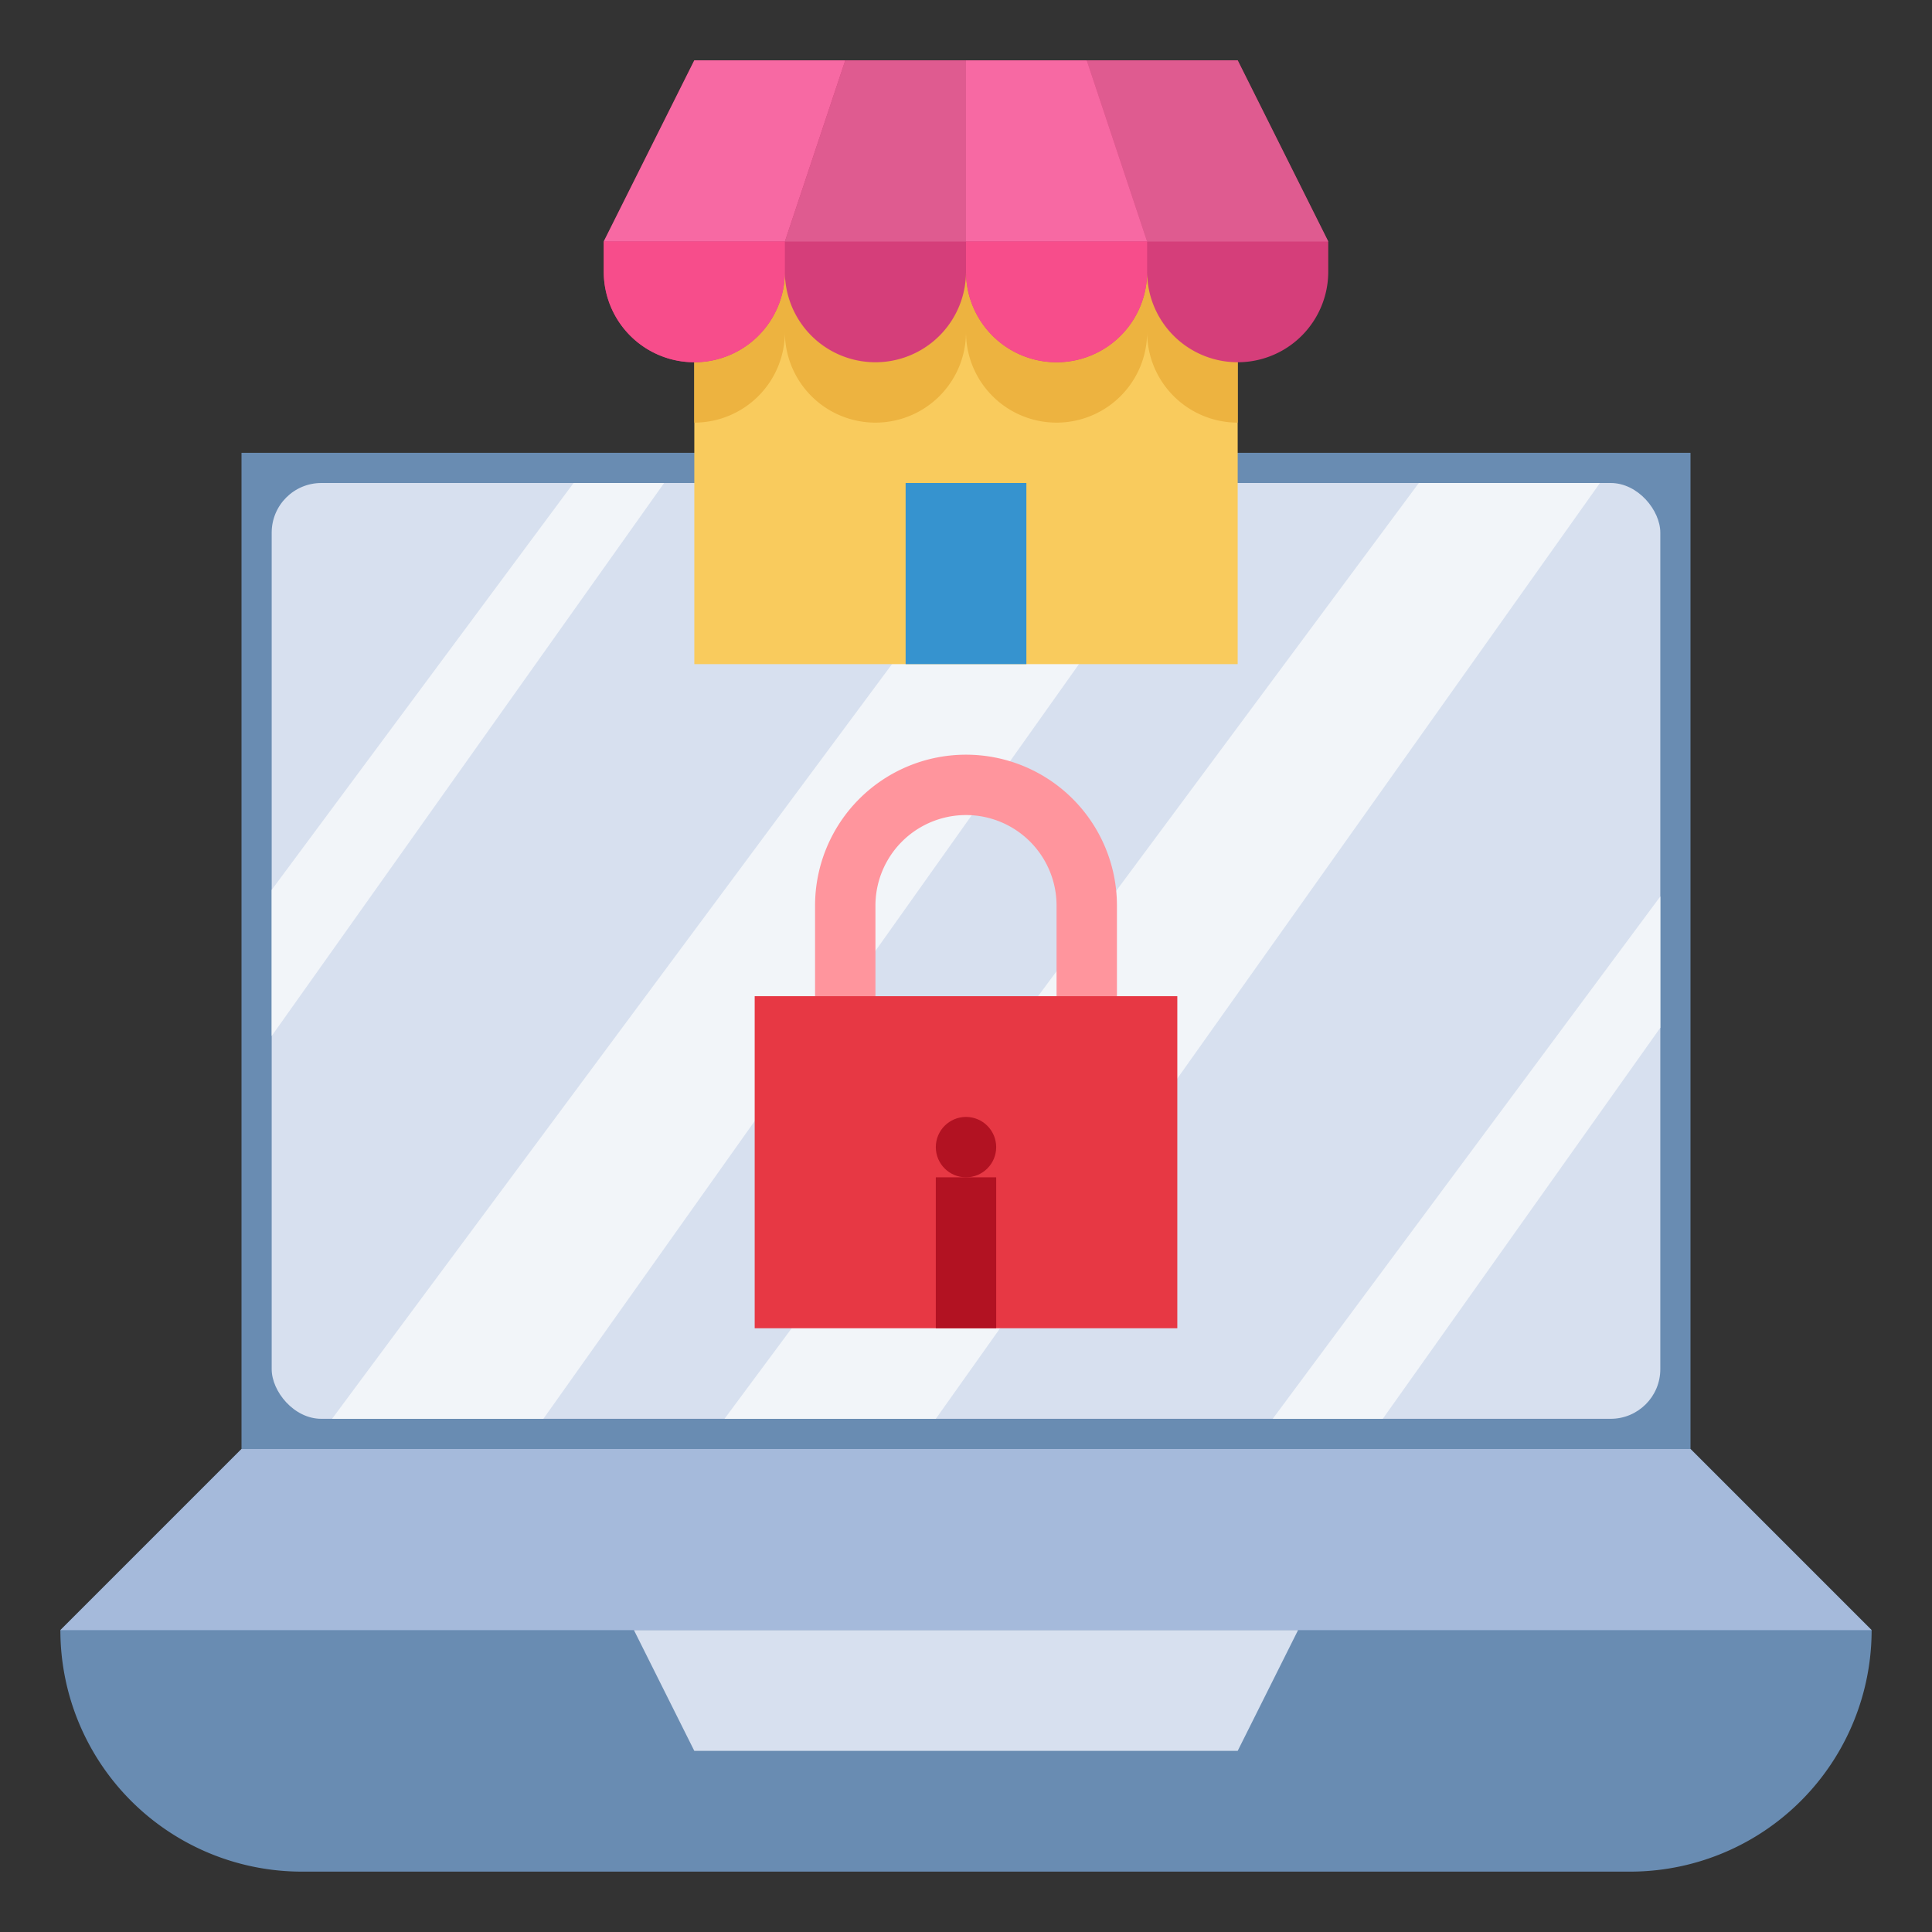 <?xml version="1.0" ?><svg viewBox="0 0 64 64" width="100px" height="100px" xmlns="http://www.w3.org/2000/svg"><rect x="0" y="0" width="64" height="64" fill="#333333" stroke="none"/><g data-name="Layer 13" id="Layer_13"><rect height="34" style="fill:#698cb2" width="48" x="8" y="15"/><rect height="31" rx="1.645" style="fill:#d7e0ef" width="46" x="9" y="16"/><path d="M56,48l6,6a8,8,0,0,1-8,8H10a8,8,0,0,1-8-8H2l6-6Z" style="fill:#698cb2"/><polygon points="2 54 62 54 62 54 56 48 8 48 2 54" style="fill:#a5badb"/><polygon points="11 47 34 16 40 16 18 47 11 47" style="fill:#f2f5f9"/><polygon points="24 47 47 16 53 16 31 47 24 47" style="fill:#f2f5f9"/><polygon points="45.806 47 55 34.045 55 29.696 42.161 47 45.806 47" style="fill:#f2f5f9"/><polygon points="9 34.318 22 16 19 16 9 29.478 9 34.318" style="fill:#f2f5f9"/><rect height="13" style="fill:#f9cb5d" width="18" x="23" y="9"/><path d="M23,9v5a3,3,0,0,0,3-3,3,3,0,0,0,6,0,3,3,0,0,0,6,0,3,3,0,0,0,3,3V9Z" style="fill:#edb340"/><rect height="6" style="fill:#3693cf" width="4" x="30" y="16"/><path d="M20,9V8l3-6H41l3,6V9a3,3,0,0,1-6,0,3,3,0,0,1-6,0,3,3,0,0,1-6,0,3,3,0,0,1-6,0Z" style="fill:#d53e7a"/><polygon points="38 8 36 2 41 2 44 8 38 8" style="fill:#df5b90"/><polygon points="38 8 32 8 32 2 36 2 38 8" style="fill:#f769a3"/><polygon points="26 8 28 2 23 2 20 8 26 8" style="fill:#f769a3"/><path d="M32,8h6V9a3,3,0,0,1-3,3h0a3,3,0,0,1-3-3Z" style="fill:#f74d8b"/><path d="M20,8h6V9a3,3,0,0,1-3,3h0a3,3,0,0,1-3-3Z" style="fill:#f74d8b"/><polygon points="43 54 41 58 23 58 21 54 43 54" style="fill:#d7e0ef"/><polygon points="32 8 26 8 28 2 32 2 32 8" style="fill:#df5b90"/><path d="M37,35H35V30a3,3,0,0,0-6,0v5H27V30a5,5,0,0,1,10,0Z" style="fill:#ff959d"/><rect height="11" style="fill:#e73844" width="14" x="25" y="33"/><circle cx="32" cy="38" r="1" style="fill:#b21222"/><rect height="5" style="fill:#b21222" width="2" x="31" y="39"/></g></svg>